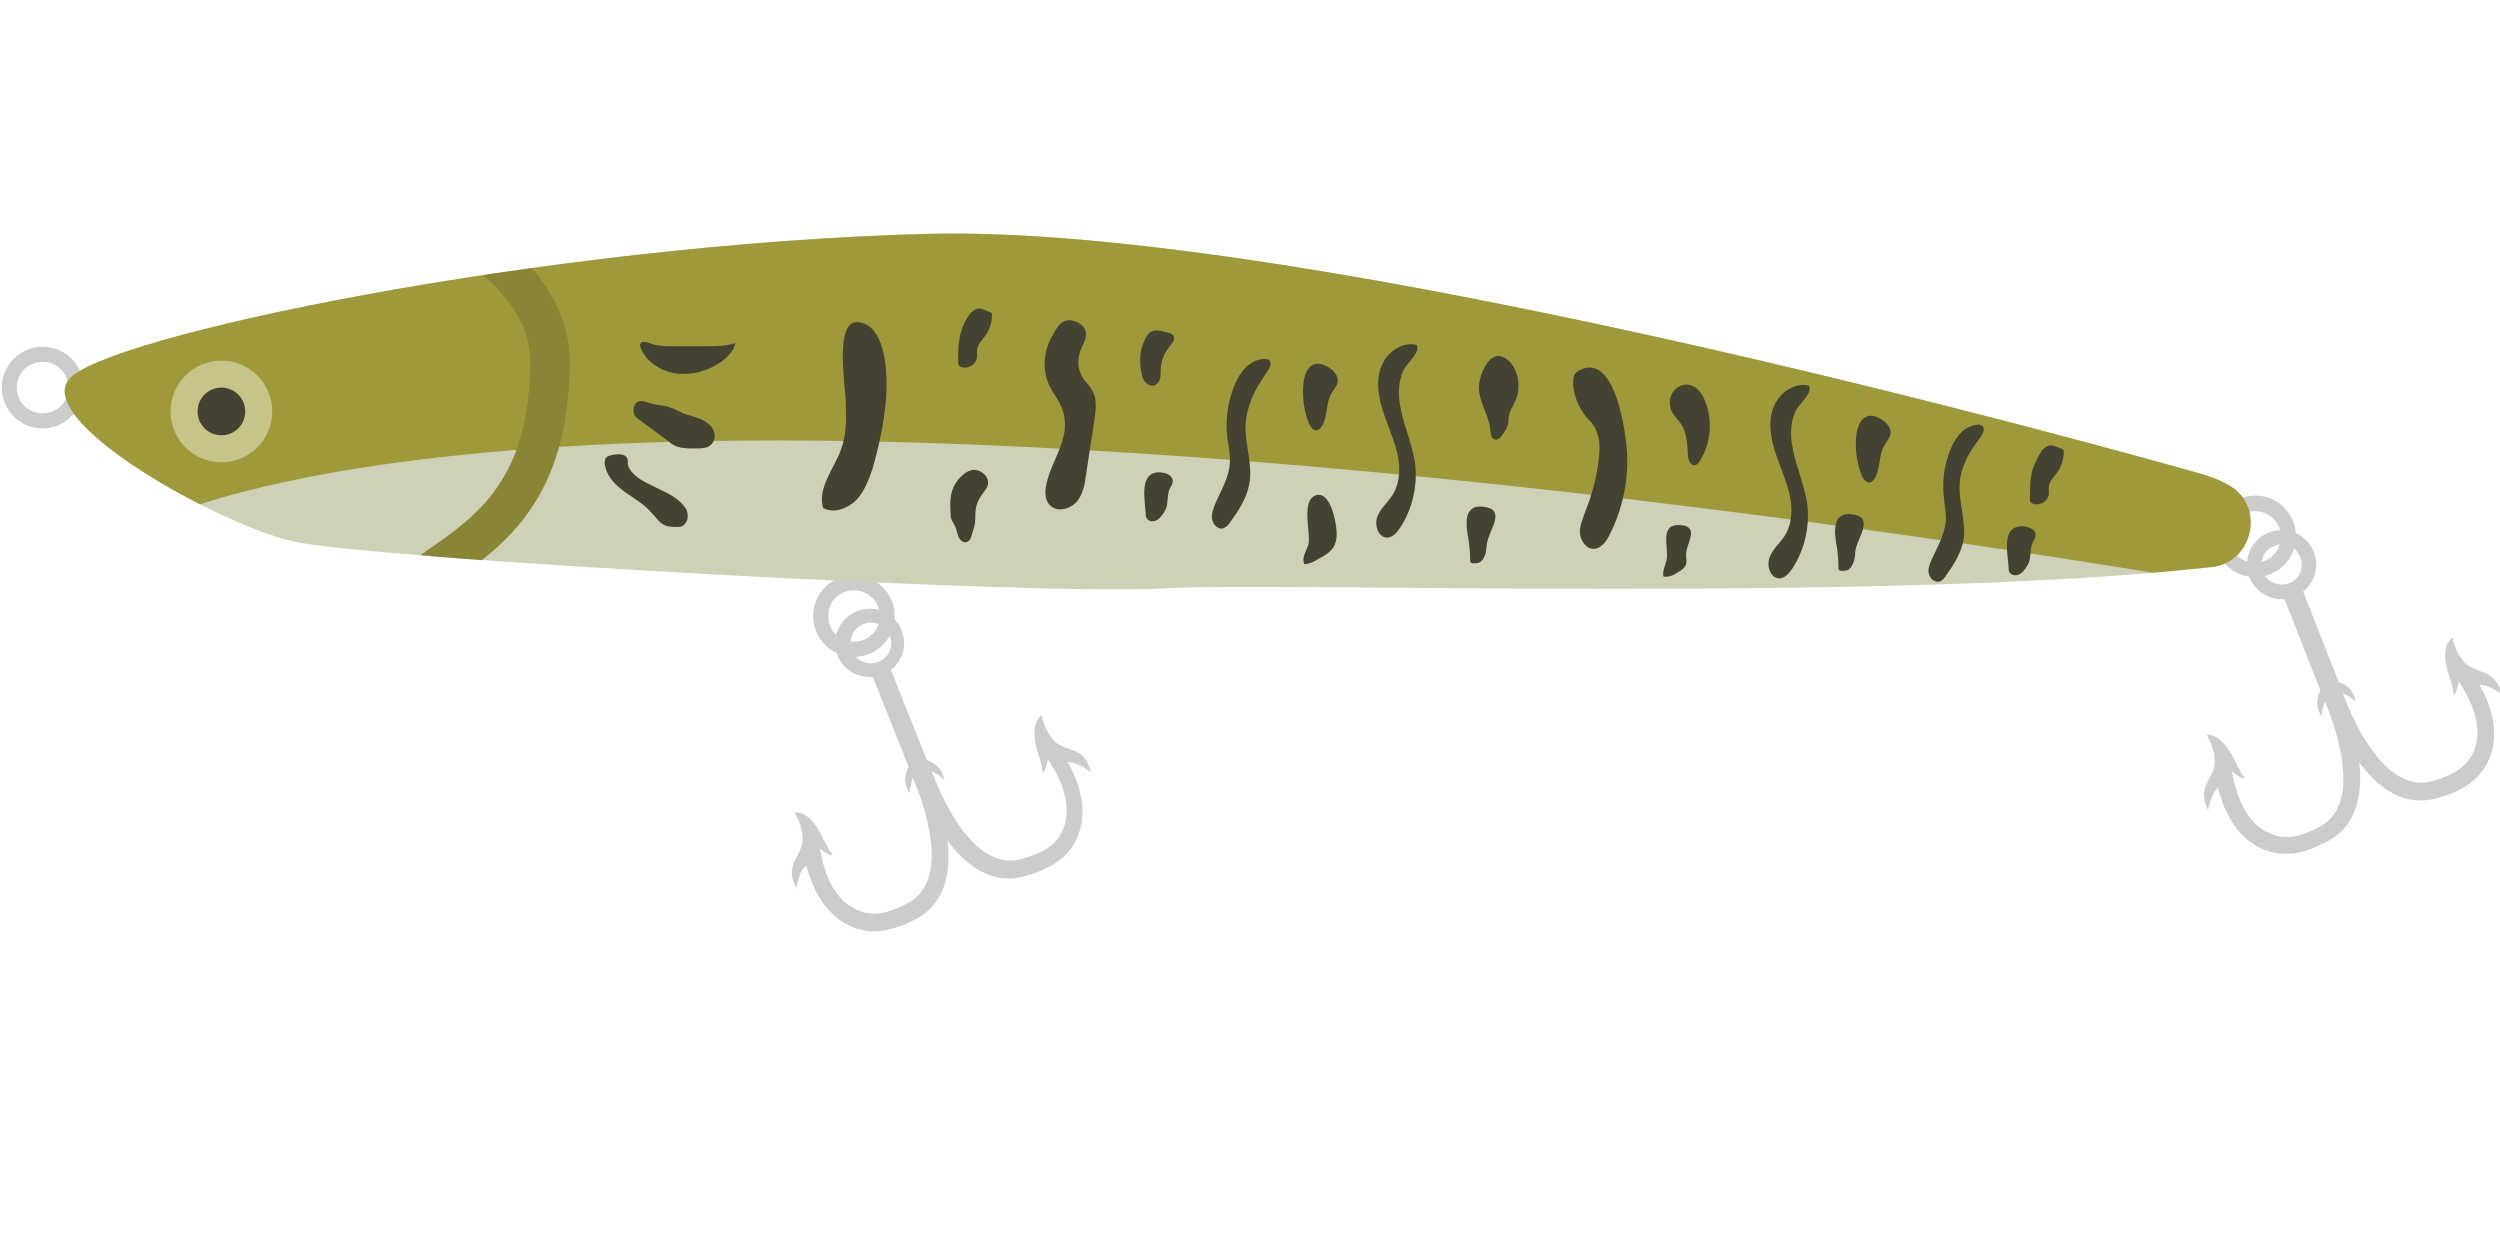 <?xml version="1.0" encoding="UTF-8" standalone="no"?>
<!-- Created with Inkscape (http://www.inkscape.org/) -->

<svg
   xmlns:dc="http://purl.org/dc/elements/1.1/"
   xmlns:cc="http://creativecommons.org/ns#"
   xmlns:rdf="http://www.w3.org/1999/02/22-rdf-syntax-ns#"
   xmlns:svg="http://www.w3.org/2000/svg"
   xmlns="http://www.w3.org/2000/svg"
   xmlns:sodipodi="http://sodipodi.sourceforge.net/DTD/sodipodi-0.dtd"
   xmlns:inkscape="http://www.inkscape.org/namespaces/inkscape"
   width="150"
   height="75"
   viewBox="0 0 39.687 19.844"
   version="1.1"
   id="svg8"
   inkscape:version="0.92.4 (5da689c313, 2019-01-14)"
   sodipodi:docname="lure3.svg">
  <defs
     id="defs2" />
  <sodipodi:namedview
     id="base"
     pagecolor="#ffffff"
     bordercolor="#666666"
     borderopacity="1.0"
     inkscape:pageopacity="0.0"
     inkscape:pageshadow="2"
     inkscape:zoom="7.9195959"
     inkscape:cx="45.86668"
     inkscape:cy="41.107242"
     inkscape:document-units="px"
     inkscape:current-layer="g1089"
     showgrid="false"
     units="px"
     inkscape:window-width="2400"
     inkscape:window-height="1271"
     inkscape:window-x="2391"
     inkscape:window-y="-9"
     inkscape:window-maximized="1"
     inkscape:snap-global="false" />
  <g
     inkscape:label="Layer 1"
     inkscape:groupmode="layer"
     id="layer1"
     transform="translate(0,-277.156)">
    <g
       transform="matrix(0.097,0,0,0.097,-90.034,202.646)"
       id="g1089">
      <g
         id="g1017"
         transform="matrix(1.027,0,0,1.027,-24.791,-30.482)">
        <path
           style="fill:#cccccc;fill-opacity:1"
           id="path1021"
           d="m 934.7,832.9 c -3.6,0 -6.5,2.9 -6.5,6.5 0,3.6 2.9,6.5 6.5,6.5 3.6,0 6.5,-2.9 6.5,-6.5 0,-3.6 -2.8,-6.5 -6.5,-6.5 z m 0,10.6 c -2.3,0 -4.1,-1.8 -4.1,-4.1 0,-2.3 1.8,-4.1 4.1,-4.1 2.3,0 4.1,1.8 4.1,4.1 0,2.3 -1.8,4.1 -4.1,4.1 z"
           inkscape:connector-curvature="0" />
        <path
           style="fill:#cccccc;fill-opacity:1"
           id="path1023"
           d="m 1287.3,856.6 c -3.6,0 -6.5,2.9 -6.5,6.5 0,3.6 2.9,6.5 6.5,6.5 3.6,0 6.5,-2.9 6.5,-6.5 0,-3.6 -2.9,-6.5 -6.5,-6.5 z m 0,10.7 c -2.3,0 -4.1,-1.8 -4.1,-4.1 0,-2.3 1.8,-4.1 4.1,-4.1 2.3,0 4.1,1.8 4.1,4.1 0,2.2 -1.8,4.1 -4.1,4.1 z"
           inkscape:connector-curvature="0" />
        <path
           style="fill:#cccccc;fill-opacity:1"
           id="path1025"
           d="m 1064,869.3 c -3.6,0 -6.5,2.9 -6.5,6.5 0,3.6 2.9,6.5 6.5,6.5 3.6,0 6.5,-2.9 6.5,-6.5 0,-3.6 -2.9,-6.5 -6.5,-6.5 z m 0,10.6 c -2.3,0 -4.1,-1.8 -4.1,-4.1 0,-2.3 1.8,-4.1 4.1,-4.1 2.3,0 4.1,1.8 4.1,4.1 0,2.3 -1.8,4.1 -4.1,4.1 z"
           inkscape:connector-curvature="0" />
        <path
           style="fill:#cccccc;fill-opacity:1"
           id="path1027"
           d="m 1096.9,896.4 c -2.3,-1.2 -3,-4.8 -3,-4.8 -2,1.6 -0.8,5.4 -0.5,6.3 0.4,0.9 0.7,2.9 0.7,2.9 0.4,-0.3 0.6,-1.3 0.8,-2.2 3.1,4.7 3.8,8.7 2.1,11.9 -1,1.8 -2.9,3.1 -6.2,4 -7.5,2.2 -12.7,-9.4 -14.4,-13.9 0.9,0.2 2,1.4 2,1.4 -0.3,-2.4 -2.4,-3.1 -2.7,-3.2 0,0 0,-0.1 -0.1,-0.1 l -5.7,-14.3 c 1.9,-1.5 2.6,-4 1.7,-6.3 -1.1,-2.8 -4.3,-4.2 -7.1,-3.1 -2.8,1.1 -4.2,4.3 -3.1,7.1 0.9,2.3 3.2,3.6 5.6,3.4 l 5.7,14.3 c 0,0 0,0.1 0,0.1 -0.2,0.3 -1.2,2.3 0.2,4.1 0,0 0.1,-1.6 0.5,-2.4 1.9,4.5 6.1,16.4 -0.9,20 -3.1,1.6 -5.3,2 -7.3,1.3 -3.4,-1.1 -5.7,-4.5 -6.6,-10 0.7,0.5 1.6,1.1 2,1 0,0 -1.1,-1.7 -1.5,-2.6 -0.4,-0.9 -2.1,-4.5 -4.6,-4.2 0,0 2,3.1 1.1,5.5 -0.8,2.4 -2.4,3.1 -0.8,6.6 0,0 0.4,-2.7 1.6,-3.7 0,0 0,0 0,0 1.7,6.6 5.2,9.1 8,10.1 2.6,0.9 5.1,0.3 7.3,-0.5 0.7,-0.3 1.4,-0.6 2,-0.9 4.9,-2.5 5.8,-7.6 5.2,-12.6 3,4 7.2,7.2 12.5,5.6 0.7,-0.2 1.4,-0.4 2.1,-0.7 2.2,-0.9 4.4,-2.2 5.7,-4.6 1.4,-2.6 2.2,-6.8 -1.1,-12.8 0,0 0,0 0,0 1.5,-0.1 3.7,1.6 3.7,1.6 -1.1,-3.7 -2.6,-3.1 -4.9,-4.3 z m -33.2,-15.1 c -0.7,-1.6 0.1,-3.5 1.8,-4.2 1.7,-0.7 3.5,0.1 4.2,1.8 0.7,1.6 -0.1,3.5 -1.8,4.2 -1.7,0.7 -3.6,-0.2 -4.2,-1.8 z"
           inkscape:connector-curvature="0" />
        <path
           style="fill:#cccccc;fill-opacity:1"
           id="path1029"
           d="m 1321.668,883.955 c -2.256,-1.18 -2.949,-4.735 -2.949,-4.735 -2.022,1.576 -0.827,5.393 -0.463,6.222 0.364,0.829 0.705,2.923 0.705,2.923 0.352,-0.215 0.625,-1.349 0.799,-2.136 3.044,4.706 3.762,8.672 2.027,11.835 -1.013,1.784 -2.904,3.109 -6.179,4.029 -7.504,2.139 -12.698,-9.438 -14.322,-13.96 0.913,0.238 1.999,1.365 1.999,1.365 -0.21,-2.344 -2.346,-3.143 -2.662,-3.149 -0.03,-0.096 -0.03,-0.096 -0.03,-0.096 l -5.649,-14.369 c 1.861,-1.421 2.635,-3.968 1.698,-6.294 -1.087,-2.803 -4.255,-4.222 -7.154,-3.105 -2.803,1.087 -4.222,4.255 -3.105,7.154 0.937,2.326 3.223,3.602 5.597,3.488 l 5.649,14.369 c 0,0 0.03,0.096 0.06,0.191 -0.131,0.251 -1.18,2.255 0.24,4.116 0,0 0.029,-1.581 0.518,-2.363 1.815,4.461 5.99,16.462 -0.971,20.003 -3.066,1.588 -5.255,1.959 -7.266,1.226 -3.395,-1.138 -5.609,-4.532 -6.614,-10.085 0.686,0.519 1.623,1.169 2.005,1.049 0,0 -1.075,-1.759 -1.439,-2.588 -0.364,-0.829 -2.131,-4.467 -4.601,-4.323 0,0 1.904,3.071 1.1,5.524 -0.834,2.357 -2.397,3.055 -0.88,6.562 0,0 0.429,-2.649 1.585,-3.64 0,0 0,0 0,0 1.649,6.609 5.176,9.173 7.974,10.079 2.577,0.87 5.148,0.38 7.284,-0.498 0.734,-0.334 1.372,-0.639 2.01,-0.943 4.885,-2.472 5.801,-7.578 5.263,-12.649 3.056,4.073 7.173,7.186 12.452,5.639 0.668,-0.209 1.431,-0.448 2.1,-0.657 2.135,-0.878 4.342,-2.197 5.683,-4.608 1.407,-2.536 2.276,-6.79 -1.061,-12.766 0,0 0,0 0,0 1.551,-0.066 3.64,1.585 3.64,1.585 -1.26,-3.692 -2.787,-3.214 -5.043,-4.395 z m -33.15,-15.193 c -0.633,-1.688 0.16,-3.508 1.848,-4.141 1.688,-0.633 3.508,0.16 4.141,1.848 0.633,1.688 -0.16,3.508 -1.848,4.141 -1.718,0.538 -3.538,-0.255 -4.141,-1.848 z"
           inkscape:connector-curvature="0" />
        <path
           id="path1031"
           d="m 1280.3,868 c 6.6,-0.7 8.7,-9.6 2.9,-13 -1.2,-0.7 -2.6,-1.3 -4.3,-1.8 -13.8,-3.9 -142.5,-39.9 -203.2,-38.3 -60.8,1.6 -131.9,16.4 -136.9,23.3 -5,6.8 23.7,22.9 35.8,25.7 12.1,2.8 119.2,8.7 138.6,7.5 18.5,-1.1 115.7,2.4 167.1,-3.4 z"
           inkscape:connector-curvature="0"
           style="fill:#ced1b7" />
        <path
           id="path1033"
           d="m 1283.2,855 c -1.2,-0.7 -2.6,-1.3 -4.3,-1.8 -13.8,-3.9 -142.5,-39.9 -203.2,-38.3 -60.8,1.6 -131.9,16.4 -136.9,23.3 -3.4,4.7 9,13.7 21,19.8 15.1,-4.9 49,-11.9 115.3,-9.8 76.6,2.4 161.5,15.1 195.9,20.7 3.3,-0.3 6.4,-0.6 9.4,-0.9 6.5,-0.7 8.6,-9.6 2.8,-13 z"
           inkscape:connector-curvature="0"
           style="fill:#9e9a3b" />
        <circle
           id="circle1035"
           r="8.1"
           cy="843.2"
           cx="963.2"
           style="fill:#c6c488" />
        <circle
           id="circle1037"
           r="3.8"
           cy="843.2"
           cx="963.2"
           style="fill:#444332" />
        <path
           id="path1039"
           d="m 1004.7,866.9 c 7.1,-5.6 14,-13.9 14,-31.7 0,-5.9 -2.6,-10.8 -6,-14.8 -2.6,0.4 -5.2,0.7 -7.8,1.1 4,3.4 7.5,8 7.5,13.6 0,18.9 -8.4,24.7 -16.5,30.3 -0.3,0.2 -0.6,0.5 -1,0.7 3,0.3 6.3,0.5 9.8,0.8 z"
           inkscape:connector-curvature="0"
           style="fill:#888534" />
        <path
           id="path1041"
           d="m 1062.7,841.9 c 0.1,2.4 0.1,4.9 -0.7,7.2 -1.1,3.2 -3.9,6.3 -2.9,9.5 1.7,0.9 3.9,0.1 5.3,-1.3 1.3,-1.4 2,-3.3 2.6,-5.1 1,-3.5 1.8,-7.2 2.1,-10.8 0.3,-3.1 0.3,-11.7 -4.2,-12.4 -4.2,-0.8 -2.2,10.3 -2.2,12.9 z"
           inkscape:connector-curvature="0"
           style="fill:#444332" />
        <path
           id="path1043"
           d="m 1095.2,839.2 c 0.5,1 1.2,1.9 1.7,2.9 0.6,1.2 0.8,2.6 0.7,3.9 -0.3,3.2 -2.5,6 -3,9.2 -0.2,1.1 -0.1,2.3 0.7,3 1.1,1.1 3.1,0.6 4.2,-0.6 1,-1.2 1.3,-2.8 1.5,-4.4 0.4,-2.8 0.9,-5.7 1.3,-8.5 0.2,-1.5 0.5,-3.2 -0.2,-4.6 -0.4,-0.9 -1.2,-1.5 -1.7,-2.4 -0.8,-1.3 -0.8,-2.9 -0.3,-4.2 0.4,-1 1.1,-2 0.8,-3.1 -0.3,-1.2 -1.9,-1.9 -3,-1.7 -1,0.2 -1.6,1.2 -2.1,2.1 -1.6,2.6 -1.9,5.7 -0.6,8.4 z"
           inkscape:connector-curvature="0"
           style="fill:#444332" />
        <path
           id="path1045"
           d="m 1127.5,840.9 c -0.6,1.4 -1,2.9 -1.1,4.5 -0.1,3.1 1.2,6.3 0.6,9.4 -0.4,2.2 -1.7,4.2 -3,6 -0.3,0.4 -0.6,0.8 -1.1,1 -0.8,0.3 -1.6,-0.5 -1.8,-1.3 -0.2,-0.8 0.1,-1.6 0.4,-2.4 0.9,-2.2 2.3,-4.3 2.4,-6.7 0.1,-1.3 -0.2,-2.7 -0.4,-4 -0.3,-2.7 0,-5.4 1,-8 0.7,-1.9 1.9,-3.8 3.9,-4.4 2,-0.6 2.5,0.4 1.5,1.8 -0.9,1.4 -1.8,2.6 -2.4,4.1 z"
           inkscape:connector-curvature="0"
           style="fill:#444332" />
        <path
           id="path1047"
           d="m 1241.2,851 c -0.6,1.3 -1,2.7 -1,4.1 -0.1,2.9 1.1,5.8 0.6,8.7 -0.4,2.1 -1.6,3.9 -2.8,5.6 -0.3,0.4 -0.6,0.8 -1,0.9 -0.7,0.2 -1.5,-0.4 -1.7,-1.2 -0.2,-0.8 0.1,-1.5 0.4,-2.2 0.9,-2 2.1,-4 2.3,-6.2 0.1,-1.2 -0.2,-2.5 -0.3,-3.7 -0.3,-2.5 0,-5 0.9,-7.4 0.7,-1.8 1.8,-3.6 3.6,-4.1 1.8,-0.6 2.3,0.3 1.4,1.7 -0.9,1.2 -1.8,2.4 -2.4,3.8 z"
           inkscape:connector-curvature="0"
           style="fill:#444332" />
        <path
           id="path1049"
           d="m 1151,842 c 0.5,3.2 1.9,6.1 2.4,9.3 0.5,3.6 -0.4,7.5 -2.4,10.5 -0.5,0.7 -1.1,1.4 -1.9,1.5 -1.5,0.1 -2.2,-1.9 -1.7,-3.3 0.5,-1.4 1.7,-2.3 2.5,-3.6 1.2,-2 1.2,-4.6 0.6,-6.9 -0.6,-2.3 -1.6,-4.4 -2.3,-6.7 -0.7,-2.3 -1,-4.8 -0.1,-6.9 0.9,-2.2 3.3,-3.9 5.6,-3.3 0.6,1.3 -1.6,2.8 -2.2,4.2 -0.7,1.6 -0.8,3.5 -0.5,5.2 z"
           inkscape:connector-curvature="0"
           style="fill:#444332" />
        <path
           id="path1051"
           d="m 1213.5,848.5 c 0.5,3.2 1.9,6.1 2.4,9.3 0.5,3.6 -0.4,7.5 -2.4,10.5 -0.5,0.7 -1.1,1.4 -1.9,1.5 -1.5,0.1 -2.2,-1.9 -1.7,-3.3 0.5,-1.4 1.7,-2.3 2.5,-3.6 1.2,-2 1.2,-4.6 0.6,-6.9 -0.6,-2.3 -1.6,-4.4 -2.3,-6.7 -0.7,-2.3 -1,-4.8 -0.1,-6.9 0.9,-2.2 3.3,-3.9 5.6,-3.3 0.6,1.3 -1.6,2.8 -2.2,4.2 -0.7,1.5 -0.8,3.5 -0.5,5.2 z"
           inkscape:connector-curvature="0"
           style="fill:#444332" />
        <path
           id="path1053"
           d="m 1184.4,862.9 c -0.5,1 -1.3,2.1 -2.4,2.2 -1.2,0.1 -2.2,-1.2 -2.3,-2.5 -0.1,-1.2 0.5,-2.4 0.9,-3.6 1.1,-2.7 1.8,-5.5 2.1,-8.3 0.2,-1.8 0.2,-3.7 -0.8,-5.2 -0.3,-0.5 -0.8,-1 -1.2,-1.4 -1.2,-1.5 -2,-3.4 -2.1,-5.3 0,-0.5 0,-1 0.2,-1.4 0.2,-0.4 0.5,-0.6 0.9,-0.8 5,-2.5 6.8,7.4 7.2,10.4 0.9,5.3 0,11 -2.5,15.9 z"
           inkscape:connector-curvature="0"
           style="fill:#444332" />
        <path
           id="path1055"
           d="m 1081.1,830.4 c -0.5,1.6 -0.5,3.3 -0.5,5 0,0.1 0,0.3 0.1,0.4 0.1,0.2 0.3,0.3 0.4,0.3 1,0.4 2.3,-0.3 2.5,-1.4 0.1,-0.5 -0.1,-1.1 0.1,-1.7 0.2,-0.7 0.7,-1.1 1.1,-1.7 0.8,-1 1.2,-2.2 1.2,-3.5 0,-0.1 0,-0.2 -0.1,-0.3 -0.1,-0.1 -0.2,-0.2 -0.4,-0.2 -1.3,-0.5 -1.7,-0.9 -2.9,0.2 -0.6,0.8 -1.2,1.8 -1.5,2.9 z"
           inkscape:connector-curvature="0"
           style="fill:#444332" />
        <path
           id="path1057"
           d="m 1251.9,852.2 c -0.5,1.6 -0.5,3.3 -0.5,5 0,0.1 0,0.3 0.1,0.4 0.1,0.2 0.3,0.3 0.4,0.3 1,0.4 2.3,-0.3 2.5,-1.4 0.1,-0.5 -0.1,-1.1 0.1,-1.7 0.2,-0.7 0.7,-1.1 1.1,-1.7 0.8,-1 1.2,-2.2 1.2,-3.5 0,-0.1 0,-0.2 -0.1,-0.3 -0.1,-0.1 -0.2,-0.2 -0.4,-0.2 -1.3,-0.5 -1.7,-0.9 -2.9,0.2 -0.6,0.9 -1.1,1.9 -1.5,2.9 z"
           inkscape:connector-curvature="0"
           style="fill:#444332" />
        <path
           id="path1059"
           d="m 1110.4,831.7 c -0.9,1.7 -1,3.8 -0.5,5.7 0.1,0.5 0.4,1 0.7,1.3 0.4,0.3 0.9,0.5 1.4,0.3 0.4,-0.2 0.7,-0.6 0.8,-1.1 0.1,-0.5 0.1,-0.9 0.1,-1.4 0,-1.3 0.5,-2.5 1.3,-3.5 0.2,-0.3 0.5,-0.6 0.7,-1 0.2,-0.4 0.1,-0.9 -0.2,-1.1 -0.2,-0.2 -0.5,-0.2 -0.8,-0.3 -1.6,-0.4 -2.7,-0.7 -3.5,1.1 z"
           inkscape:connector-curvature="0"
           style="fill:#444332" />
        <path
           id="path1061"
           d="m 1135.6,841.2 c 0.1,1.3 0.4,2.7 0.9,3.9 0.3,0.6 0.7,1.2 1.3,1.1 0.4,-0.1 0.6,-0.4 0.8,-0.7 0.9,-1.5 0.6,-3.5 1.4,-5 0.4,-0.8 1.2,-1.5 1.1,-2.4 -0.1,-1.5 -2.8,-3.1 -4,-2.3 -1.6,0.9 -1.6,3.7 -1.5,5.4 z"
           inkscape:connector-curvature="0"
           style="fill:#444332" />
        <path
           id="path1063"
           d="m 1223.7,849.5 c 0.1,1.3 0.4,2.7 0.9,3.9 0.3,0.6 0.7,1.2 1.3,1.1 0.4,-0.1 0.6,-0.4 0.8,-0.7 0.9,-1.5 0.6,-3.5 1.4,-5 0.4,-0.8 1.2,-1.5 1.1,-2.4 -0.1,-1.5 -2.8,-3.1 -4,-2.3 -1.6,0.9 -1.6,3.7 -1.5,5.4 z"
           inkscape:connector-curvature="0"
           style="fill:#444332" />
        <path
           id="path1065"
           d="m 1163.6,839.2 c -0.1,2.4 1.6,4.5 1.8,6.9 0.1,0.7 0.2,1.6 0.9,1.6 0.4,0 0.8,-0.4 1,-0.7 0.4,-0.6 0.9,-1.3 1,-2.1 0,-0.3 0,-0.7 0.1,-1 0.1,-0.9 0.7,-1.6 1,-2.4 1,-2.1 0.5,-5.4 -1.5,-6.7 -2.5,-1.8 -4.2,2.4 -4.3,4.4 z"
           inkscape:connector-curvature="0"
           style="fill:#444332" />
        <path
           id="path1067"
           d="m 1194.6,843.7 c 0.3,0.4 0.7,0.8 1,1.2 1.1,1.4 1.2,3.4 1.3,5.2 0,0.4 0.1,0.8 0.3,1.2 0.2,0.3 0.6,0.6 1,0.4 0.3,-0.1 0.4,-0.3 0.6,-0.6 1.9,-3 2.1,-6.9 0.6,-10.1 -2.1,-4.4 -7.1,-1 -4.8,2.7 z"
           inkscape:connector-curvature="0"
           style="fill:#444332" />
        <path
           id="path1069"
           d="m 1080,855 c -0.7,1.3 -0.7,2.9 -0.6,4.3 0,0.3 0,0.7 0.1,1 0.2,0.5 0.5,0.9 0.7,1.4 0.2,0.5 0.3,1.1 0.5,1.6 0.3,0.5 0.8,0.9 1.3,0.7 0.5,-0.2 0.7,-0.7 0.8,-1.2 0.2,-0.7 0.5,-1.4 0.5,-2.1 0.1,-0.6 0,-1.2 0.1,-1.8 0.1,-1.1 0.7,-2.1 1.4,-3 0.2,-0.2 0.3,-0.4 0.4,-0.6 0.7,-1.4 -0.7,-2.8 -2.1,-2.8 -1.1,0 -2.5,1.3 -3.1,2.5 z"
           inkscape:connector-curvature="0"
           style="fill:#444332" />
        <path
           id="path1071"
           d="m 1110.5,859.5 c 0,0.3 0,0.5 0.2,0.8 0.3,0.4 0.9,0.5 1.4,0.3 0.5,-0.2 0.8,-0.6 1.1,-1 0.3,-0.4 0.6,-0.9 0.7,-1.5 0.1,-0.8 0.1,-1.5 0.3,-2.3 0.2,-0.5 0.7,-1.1 0.6,-1.7 -0.2,-0.8 -1.1,-1.1 -1.9,-1.2 -3.6,-0.2 -2.5,4.4 -2.4,6.6 z"
           inkscape:connector-curvature="0"
           style="fill:#444332" />
        <path
           id="path1073"
           d="m 1248,868.1 c 0,0.3 0,0.5 0.2,0.8 0.3,0.4 0.9,0.5 1.4,0.3 0.5,-0.2 0.8,-0.6 1.1,-1 0.3,-0.4 0.6,-0.9 0.7,-1.5 0.1,-0.8 0.1,-1.5 0.3,-2.3 0.2,-0.5 0.7,-1.1 0.6,-1.7 -0.2,-0.8 -1.1,-1.1 -1.9,-1.2 -3.7,-0.2 -2.5,4.3 -2.4,6.6 z"
           inkscape:connector-curvature="0"
           style="fill:#444332" />
        <path
           id="path1075"
           d="m 1136.4,864.5 c -0.3,0.9 -1,1.9 -0.7,2.8 0,0.1 0.1,0.2 0.1,0.2 0.1,0.1 0.2,0 0.3,0 0.7,-0.1 1.3,-0.4 1.9,-0.8 1,-0.5 2,-1.1 2.5,-2 0.4,-0.8 0.5,-1.7 0.4,-2.6 -0.1,-1.4 -1,-6.4 -3.4,-5.5 -2.3,1 -0.6,6.1 -1.1,7.9 z"
           inkscape:connector-curvature="0"
           style="fill:#444332" />
        <path
           id="path1077"
           d="m 1161.9,863.4 c 0.2,1.2 0.3,2.4 0.3,3.6 0,0.1 0,0.2 0.1,0.3 0.1,0 0.1,0 0.2,0.1 0.4,0 0.8,0 1.1,-0.1 0.6,-0.3 0.9,-0.9 1.1,-1.6 0.1,-0.6 0.1,-1.3 0.3,-2 0.5,-1.9 2.8,-4.9 -0.6,-5.3 -3.3,-0.5 -2.9,2.8 -2.5,5 z"
           inkscape:connector-curvature="0"
           style="fill:#444332" />
        <path
           id="path1079"
           d="m 1220.6,864.6 c 0.2,1.2 0.3,2.4 0.3,3.6 0,0.1 0,0.2 0.1,0.3 0.1,0 0.1,0 0.2,0.1 0.4,0 0.8,0 1.1,-0.1 0.6,-0.3 0.9,-0.9 1.1,-1.6 0.2,-0.7 0.1,-1.3 0.3,-2 0.5,-1.9 2.8,-4.9 -0.6,-5.3 -3.2,-0.5 -2.9,2.8 -2.5,5 z"
           inkscape:connector-curvature="0"
           style="fill:#444332" />
        <path
           id="path1081"
           d="m 1193.5,866.9 c -0.2,0.9 -0.7,1.7 -0.5,2.6 0.9,0.2 1.8,-0.3 2.5,-0.8 0.4,-0.2 0.8,-0.5 1,-0.9 0.3,-0.6 0.1,-1.2 0.1,-1.9 0.1,-1.8 2.3,-4.5 -1.1,-4.6 -3.2,-0.1 -1.6,3.7 -2,5.6 z"
           inkscape:connector-curvature="0"
           style="fill:#444332" />
        <path
           id="path1083"
           d="m 1034.6,832.8 c 1.9,0 3.9,0 5.8,0 1.6,0 3.2,0 4.7,-0.5 -0.2,1.1 -1,2 -1.9,2.7 -1.1,0.9 -2.4,1.5 -3.8,1.9 -1.7,0.4 -3.5,0.5 -5.2,-0.1 -1.7,-0.6 -3.2,-1.7 -4,-3.3 -0.7,-1.4 0.1,-1.6 1.2,-1.2 1,0.4 2.1,0.5 3.2,0.5 z"
           inkscape:connector-curvature="0"
           style="fill:#444332" />
        <path
           id="path1085"
           d="m 1034.8,842.6 c 0.7,0.2 1.3,0.6 2,0.9 0.8,0.3 1.7,0.5 2.5,0.8 0.8,0.3 1.6,0.8 2.1,1.5 0.5,0.7 0.6,1.8 0,2.5 -0.6,0.8 -1.7,0.8 -2.7,0.8 -1,0 -2,0 -2.9,-0.3 -0.6,-0.2 -1.2,-0.7 -1.7,-1.1 -1.4,-1 -2.8,-2.1 -4.2,-3.1 -0.3,-0.2 -0.6,-0.4 -0.8,-0.7 -0.3,-0.5 -0.3,-1.1 -0.1,-1.6 0.6,-1.2 1.6,-0.7 2.5,-0.4 1.1,0.3 2.3,0.3 3.3,0.7 z"
           inkscape:connector-curvature="0"
           style="fill:#444332" />
        <path
           id="path1087"
           d="m 1031.6,854.9 c 1.7,0.9 3.5,1.5 4.9,2.9 0.5,0.5 1,1.1 1,1.9 0.1,0.7 -0.3,1.5 -0.9,1.8 -0.3,0.1 -0.6,0.1 -0.9,0.1 -0.7,0 -1.3,0 -1.9,-0.3 -0.9,-0.4 -1.4,-1.3 -2.1,-2 -1.1,-1.3 -2.7,-2.2 -4.1,-3.2 -1.4,-1 -2.8,-2.3 -3.2,-4 -0.2,-0.6 -0.2,-1.4 0.3,-1.7 0.3,-0.2 0.6,-0.2 0.9,-0.3 0.6,-0.1 1.6,-0.2 2.1,0.3 0.4,0.4 0.2,1 0.3,1.4 0.5,1.5 2.3,2.5 3.6,3.1 z"
           inkscape:connector-curvature="0"
           style="fill:#444332" />
      </g>
    </g>
  </g>
</svg>
